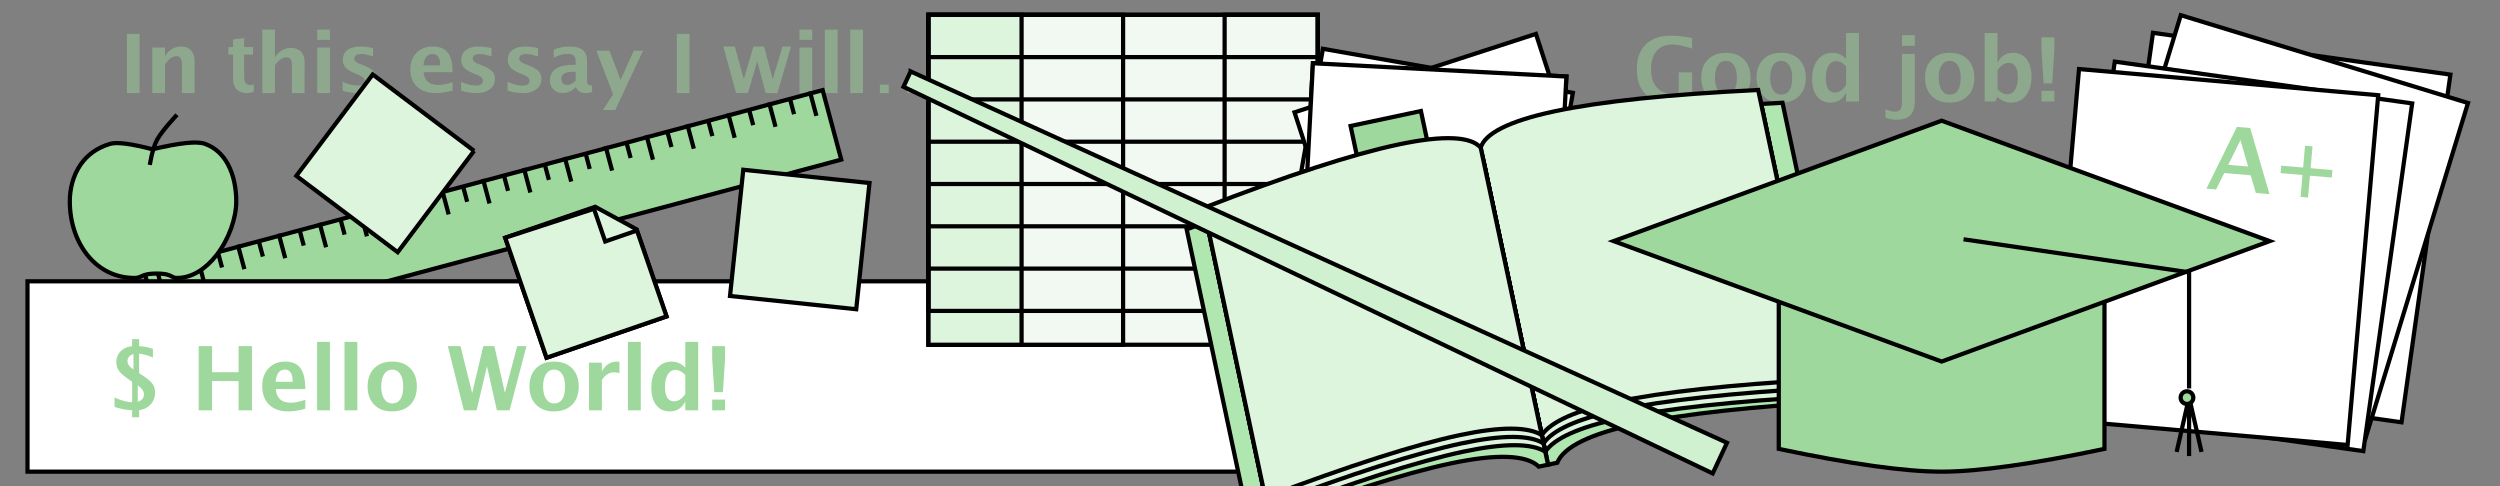 <svg xmlns="http://www.w3.org/2000/svg" xmlns:xlink="http://www.w3.org/1999/xlink" viewBox="0 0 591 115">
  <rect x="0" y="0" width="591" height="115" fill="#808080" stroke="none"/>
  <defs>
    <path id="a" d="m370.297 18.092-59.918-3.14-1.675 31.956 59.918 3.14z"/>
  </defs>
  <g fill="none" fill-rule="evenodd">
    <path fill="#9ED89D" fill-rule="nonzero" d="M400.017 23.641c-1.9.492-3.54.738-4.922.738-2.618 0-4.63-.688-6.034-2.066-1.405-1.377-2.107-3.351-2.107-5.921 0-2.55.702-4.512 2.107-5.886 1.405-1.374 3.406-2.061 6.003-2.061 1.662 0 3.309.195 4.943.584V11.5c-1.894-.649-3.449-.974-4.666-.974-1.606 0-2.847.513-3.722 1.538-.875 1.026-1.312 2.478-1.312 4.358 0 1.819.468 3.246 1.404 4.281.937 1.036 2.229 1.554 3.876 1.554a6.26 6.26 0 0 0 1.272-.154v-4.994h3.158v6.532Zm7.915.615c-1.757 0-3.153-.531-4.189-1.594-1.036-1.063-1.553-2.494-1.553-4.291 0-1.819.52-3.254 1.563-4.307 1.043-1.053 2.46-1.58 4.25-1.58 1.798 0 3.219.527 4.261 1.58 1.042 1.053 1.564 2.481 1.564 4.286 0 1.846-.523 3.292-1.57 4.337-1.045 1.046-2.487 1.57-4.326 1.57Zm.051-1.897c1.743 0 2.615-1.336 2.615-4.009 0-1.224-.231-2.19-.692-2.902-.462-.71-1.096-1.066-1.902-1.066-.8 0-1.43.355-1.892 1.066-.462.711-.692 1.685-.692 2.923 0 1.223.229 2.194.687 2.912.458.717 1.083 1.076 1.876 1.076Zm13.011 1.897c-1.757 0-3.153-.531-4.189-1.594-1.036-1.063-1.553-2.494-1.553-4.291 0-1.819.52-3.254 1.563-4.307 1.043-1.053 2.46-1.58 4.25-1.58 1.798 0 3.219.527 4.261 1.58 1.043 1.053 1.564 2.481 1.564 4.286 0 1.846-.523 3.292-1.569 4.337-1.046 1.046-2.488 1.57-4.327 1.57Zm.051-1.897c1.743 0 2.615-1.336 2.615-4.009 0-1.224-.23-2.19-.692-2.902-.462-.71-1.096-1.066-1.902-1.066-.8 0-1.43.355-1.892 1.066-.462.711-.692 1.685-.692 2.923 0 1.223.229 2.194.687 2.912.458.717 1.083 1.076 1.876 1.076ZM436.414 24v-2.123c-.779 1.586-2.006 2.38-3.68 2.38-1.354 0-2.417-.496-3.19-1.487-.772-.992-1.158-2.355-1.158-4.092 0-1.886.435-3.39 1.307-4.511.872-1.122 2.042-1.682 3.512-1.682 1.176 0 2.245.465 3.21 1.394V7.81h3.045V24h-3.046Zm0-8.316c-.731-.82-1.514-1.23-2.348-1.23-.745 0-1.34.358-1.784 1.076-.444.718-.666 1.682-.666 2.892 0 2.304.738 3.455 2.214 3.455.903 0 1.764-.577 2.584-1.732v-4.46Zm9.318 12.141v-2.03c.882.403 1.638.604 2.267.604.587 0 1.006-.182 1.256-.548.25-.366.374-.983.374-1.851V12.741h3.035v11.054c0 1.572-.35 2.717-1.051 3.435-.7.718-1.82 1.077-3.358 1.077-.684 0-1.525-.161-2.523-.482Zm3.897-16.98V8.311h3.035v2.532h-3.035Zm11.206 13.411c-1.757 0-3.153-.531-4.189-1.594-1.035-1.063-1.553-2.494-1.553-4.291 0-1.819.521-3.254 1.564-4.307 1.042-1.053 2.459-1.58 4.25-1.58 1.798 0 3.218.527 4.26 1.58 1.043 1.053 1.564 2.481 1.564 4.286 0 1.846-.523 3.292-1.569 4.337-1.046 1.046-2.488 1.57-4.327 1.57Zm.051-1.897c1.743 0 2.615-1.336 2.615-4.009 0-1.224-.23-2.19-.692-2.902-.461-.71-1.096-1.066-1.902-1.066-.8 0-1.43.355-1.892 1.066-.461.711-.692 1.685-.692 2.923 0 1.223.229 2.194.687 2.912.458.717 1.083 1.076 1.876 1.076ZM469.17 24V7.81h3.035v7.054c.78-1.586 2.007-2.38 3.681-2.38 1.354 0 2.419.496 3.195 1.488.775.99 1.163 2.355 1.163 4.091 0 1.88-.437 3.382-1.312 4.507-.875 1.124-2.044 1.686-3.507 1.686-1.258 0-2.331-.464-3.22-1.394L471.641 24h-2.47Zm3.035-2.943c.739.82 1.525 1.23 2.359 1.23.745 0 1.34-.36 1.784-1.081.444-.721.666-1.684.666-2.887 0-2.303-.741-3.455-2.225-3.455-.895 0-1.757.577-2.584 1.733v4.46ZM482.612 24v-2.533h3.035V24h-3.035Zm.502-4.296-.502-7.845V8.824h3.035v3.035l-.503 7.845h-2.03ZM30 22V8h3v14zm6 0V11.245h2.999v2.027c.98-1.515 2.242-2.272 3.79-2.272.992 0 1.776.304 2.35.911.574.607.861 1.437.861 2.488V22h-2.999v-6.886c0-1.221-.419-1.832-1.256-1.832-.953 0-1.868.65-2.746 1.95V22H36Zm24-.3c-.628.2-1.123.3-1.484.3-2.282 0-3.423-1.162-3.423-3.487v-5.6H54v-1.792h1.093V9.33L57.724 9v2.121h2.09v1.793h-2.09v5.22c0 1.305.49 1.958 1.467 1.958.225 0 .495-.046.809-.136V21.7Zm2 .3V7h2.999v6.536c.98-1.47 2.242-2.204 3.79-2.204.992 0 1.776.294 2.35.883.574.59.861 1.394.861 2.413V22h-2.999v-6.678c0-1.185-.419-1.777-1.256-1.777-.953 0-1.868.63-2.746 1.89V22H62Zm13 0V11.235h3V22h-3Zm0-12.578V7h3v2.422h-3Zm6 12.003v-2.08c1.36.589 2.521.882 3.486.882 1.124 0 1.687-.396 1.687-1.188 0-.51-.464-.958-1.39-1.341l-.928-.384c-1.007-.421-1.727-.875-2.16-1.36-.432-.486-.649-1.086-.649-1.802 0-.996.368-1.77 1.103-2.323.736-.553 1.765-.829 3.087-.829.829 0 1.814.125 2.958.374v1.993c-1.1-.396-2.012-.594-2.735-.594-1.137 0-1.706.364-1.706 1.092 0 .48.42.885 1.26 1.217l.798.316c1.193.466 2.023.94 2.49 1.418.466.48.699 1.096.699 1.85 0 .99-.397 1.793-1.191 2.41-.794.616-1.828.924-3.101.924A12.59 12.59 0 0 1 81 21.425Zm26-.019c-1.417.396-2.76.594-4.028.594-1.846 0-3.303-.498-4.37-1.495C97.533 19.51 97 18.148 97 16.423c0-1.629.488-2.94 1.465-3.933.977-.993 2.268-1.49 3.872-1.49 1.618 0 2.8.485 3.545 1.456.745.971 1.118 2.508 1.118 4.61h-6.858c.201 2.005 1.36 3.008 3.474 3.008 1 0 2.129-.22 3.384-.661v1.993Zm-6.898-5.94h3.967c0-1.796-.607-2.693-1.822-2.693-1.236 0-1.95.897-2.145 2.692ZM109 21.425v-2.08c1.36.589 2.521.882 3.486.882 1.124 0 1.687-.396 1.687-1.188 0-.51-.464-.958-1.39-1.341l-.928-.384c-1.007-.421-1.727-.875-2.16-1.36-.432-.486-.649-1.086-.649-1.802 0-.996.368-1.77 1.103-2.323.736-.553 1.765-.829 3.087-.829.829 0 1.814.125 2.958.374v1.993c-1.1-.396-2.012-.594-2.735-.594-1.137 0-1.706.364-1.706 1.092 0 .48.42.885 1.26 1.217l.798.316c1.193.466 2.023.94 2.49 1.418.466.48.699 1.096.699 1.85 0 .99-.397 1.793-1.191 2.41-.794.616-1.828.924-3.101.924a12.59 12.59 0 0 1-3.708-.575Zm11 0v-2.08c1.36.589 2.521.882 3.486.882 1.124 0 1.687-.396 1.687-1.188 0-.51-.464-.958-1.39-1.341l-.928-.384c-1.007-.421-1.727-.875-2.16-1.36-.432-.486-.649-1.086-.649-1.802 0-.996.368-1.77 1.103-2.323.736-.553 1.765-.829 3.087-.829.829 0 1.814.125 2.958.374v1.993c-1.1-.396-2.012-.594-2.735-.594-1.137 0-1.706.364-1.706 1.092 0 .48.42.885 1.26 1.217l.798.316c1.193.466 2.023.94 2.49 1.418.466.48.699 1.096.699 1.85 0 .99-.397 1.793-1.191 2.41-.794.616-1.828.924-3.101.924a12.59 12.59 0 0 1-3.708-.575Zm16.082-.795c-.937.913-1.94 1.37-3.008 1.37-.91 0-1.65-.281-2.22-.843-.57-.562-.854-1.29-.854-2.185 0-1.162.46-2.058 1.38-2.688.92-.629 2.238-.943 3.952-.943h.75v-.959c0-1.092-.617-1.638-1.85-1.638-1.095 0-2.202.313-3.321.939v-1.955c1.271-.485 2.53-.728 3.776-.728 2.726 0 4.09 1.096 4.09 3.287v4.656c0 .824.262 1.236.787 1.236.094 0 .218-.012.37-.038l.066 1.59c-.595.18-1.12.269-1.575.269-1.151 0-1.891-.457-2.22-1.37h-.123Zm0-1.524V16.97h-.665c-1.815 0-2.723.574-2.723 1.724 0 .39.132.717.394.982.263.265.587.398.973.398.658 0 1.331-.323 2.02-.968ZM142.527 26l2.407-3.704L141 12h3.074l2.629 6.883L149.825 12H152l-6.554 14zM160 22V8h3v14zm14.007 0L171 11h2.711l2.129 7.704L178.108 11h2.524l2.04 7.744L184.969 11H187l-3.214 11h-2.8l-1.971-7.544L176.807 22zM189 22V11.235h3V22h-3Zm0-12.578V7h3v2.422h-3ZM195 22V7h3v15zm6 0V7h3v15zm7 0v-2h2.098v2H208Zm6.446 0v-2h2.098v2h-2.098Zm6.456 0v-2H223v2h-2.098Z" opacity=".449"/>
    <g stroke="#000">
      <path fill="#9ED89D" d="m34.128 64.272 160.344-42.964 4.4 16.42L38.528 80.692z"/>
      <path stroke-linecap="square" d="m37.026 63.495 1.294 4.83m8.365-7.418 1.294 4.83m8.365-7.418 1.295 4.83m8.365-7.419 1.294 4.83m8.365-7.418 1.294 4.83m8.365-7.418 1.294 4.83m8.366-7.418 1.294 4.83m8.364-7.418 1.295 4.83m8.365-7.418 1.294 4.83m8.366-7.419 1.293 4.83m8.366-7.418 1.294 4.83m8.365-7.418 1.294 4.83m8.365-7.418 1.294 4.83m8.365-7.418 1.294 4.83m8.366-7.419 1.294 4.83m8.365-7.418 1.294 4.83M42.05 62.926l.647 2.414m9.012-5.003.647 2.415m9.012-5.002.647 2.414m9.012-5.004.648 2.416m9.012-5.003.647 2.415m9.012-5.003.647 2.414m9.012-5.003.647 2.415m9.013-5.003.647 2.415m9.012-5.003.647 2.415m9.012-5.003.647 2.415m9.012-5.003.647 2.414m9.013-5.003.647 2.415m9.011-5.003.648 2.415m9.012-5.003.647 2.415m9.013-5.004.646 2.416m9.013-5.003.647 2.414m3.988-4.433 1.294 4.83"/>
    </g>
    <path fill="#FFF" stroke="#000" d="M6.5 66.5h294v45H6.5z"/>
    <path fill="#9ED89D" fill-rule="nonzero" d="M31.234 98.64v-1.68c-1.141 0-2.526-.253-4.152-.759v-2.235c1.524.69 2.908 1.07 4.152 1.138v-4.87l-.523-.36c-1.257-.847-2.105-1.563-2.543-2.148-.437-.584-.656-1.293-.656-2.127 0-1.019.333-1.867 1-2.543.666-.677 1.574-1.084 2.722-1.22v-1.662h1.651v1.661c1.073.055 2.16.27 3.261.646v2.062c-1.121-.527-2.208-.838-3.26-.934v4.594l.46.308c1.293.827 2.166 1.534 2.62 2.122.455.588.682 1.306.682 2.154 0 1.107-.336 2.035-1.01 2.784-.673.748-1.59 1.215-2.753 1.4v1.67h-1.65Zm1.333-3.66c.978-.308 1.467-.91 1.467-1.805 0-.683-.49-1.374-1.467-2.071v3.876Zm-1.015-7.64v-3.65c-.943.315-1.415.875-1.415 1.682 0 .711.472 1.367 1.415 1.969ZM46.972 97V81.824h3.158v6.162h6.275v-6.162h3.159V97h-3.16v-6.922H50.13V97zm25.202-.38c-1.442.424-2.81.636-4.101.636-1.88 0-3.364-.533-4.45-1.6-1.088-1.066-1.631-2.522-1.631-4.367 0-1.744.497-3.147 1.492-4.21.995-1.063 2.309-1.594 3.943-1.594 1.647 0 2.85.52 3.609 1.558.759 1.04 1.138 2.684 1.138 4.933h-6.983c.205 2.146 1.384 3.22 3.538 3.22 1.018 0 2.167-.237 3.445-.708v2.133Zm-7.024-6.357h4.04c0-1.92-.618-2.881-1.856-2.881-1.258 0-1.986.96-2.184 2.881ZM74.962 97V80.81h3.035V97zm6.478 0V80.81h3.037V97zm11.207.256c-1.757 0-3.153-.531-4.189-1.594-1.035-1.063-1.553-2.494-1.553-4.291 0-1.819.521-3.254 1.564-4.307 1.042-1.053 2.459-1.58 4.25-1.58 1.798 0 3.218.527 4.26 1.58 1.043 1.053 1.564 2.481 1.564 4.286 0 1.846-.523 3.292-1.569 4.338-1.046 1.045-2.488 1.568-4.327 1.568Zm.051-1.897c1.744 0 2.615-1.336 2.615-4.009 0-1.224-.23-2.19-.692-2.902-.461-.71-1.096-1.066-1.902-1.066-.8 0-1.43.355-1.892 1.066-.461.711-.692 1.685-.692 2.923 0 1.223.229 2.194.687 2.912.458.717 1.083 1.076 1.876 1.076ZM109.656 97l-3.784-15.176h2.984l2.769 11.105 2.615-11.105h2.635l2.48 11.043 2.913-11.043h2.184L120.474 97h-3.015l-2.338-10.408L112.67 97zm21.254.256c-1.756 0-3.153-.531-4.188-1.594-1.036-1.063-1.554-2.494-1.554-4.291 0-1.819.522-3.254 1.564-4.307 1.043-1.053 2.46-1.58 4.25-1.58 1.798 0 3.218.527 4.26 1.58 1.043 1.053 1.565 2.481 1.565 4.286 0 1.846-.523 3.292-1.57 4.338-1.045 1.045-2.488 1.568-4.326 1.568Zm.052-1.897c1.743 0 2.615-1.336 2.615-4.009 0-1.224-.231-2.19-.693-2.902-.461-.71-1.095-1.066-1.902-1.066-.8 0-1.43.355-1.892 1.066-.46.711-.692 1.685-.692 2.923 0 1.223.23 2.194.687 2.912.458.717 1.084 1.076 1.877 1.076ZM139.246 97V85.741h3.035v2.123c.786-1.586 1.982-2.38 3.589-2.38a2.6 2.6 0 0 1 .564.062v2.707a3.515 3.515 0 0 0-1.2-.235c-1.21 0-2.194.611-2.953 1.835V97h-3.035Zm9.196 0V80.81h3.036V97zm13.565 0v-2.123c-.78 1.586-2.007 2.38-3.682 2.38-1.353 0-2.416-.496-3.189-1.487-.772-.992-1.158-2.355-1.158-4.092 0-1.886.436-3.39 1.307-4.511.872-1.122 2.042-1.682 3.512-1.682 1.176 0 2.246.465 3.21 1.394v-6.07h3.045V97h-3.045Zm0-8.316c-.732-.82-1.515-1.23-2.349-1.23-.745 0-1.34.359-1.784 1.076-.444.718-.666 1.682-.666 2.892 0 2.304.738 3.455 2.215 3.455.902 0 1.763-.577 2.584-1.732v-4.46ZM168.363 97v-2.533h3.035V97h-3.035Zm.502-4.296-.502-7.845v-3.035h3.035v3.035l-.503 7.845h-2.03Z"/>
    <g fill="#FFF" stroke="#000">
      <path d="m508.965 7.758 70.31 9.882-11.552 82.192-70.31-9.881z"/>
      <path d="m515.538 3.59 67.898 20.759-24.267 79.373-67.898-20.758z"/>
      <path d="m499.93 14.567 70.309 9.882-11.552 82.192-70.309-9.882z"/>
      <path d="m491.48 16.323 70.73 6.188-7.234 82.684-70.73-6.188z"/>
    </g>
    <path fill="#9ED89D" fill-rule="nonzero" d="m521.599 44.596 7.206-14.604 3.146.276 4.561 15.632-3.228-.282-1.22-4.173-6.251-.546-1.926 3.897-2.288-.2Zm5.166-5.642 4.7.411-1.823-6.232-2.877 5.821Zm17.091 7.589.452-5.17-5.17-.451.155-1.768 5.17.453.45-5.159 1.768.155-.451 5.158 5.158.451-.155 1.768-5.158-.452-.452 5.17z"/>
    <g stroke="#000">
      <path fill="#F2F9F2" d="M219.5 3.5h92v78h-92z"/>
      <path fill="#F2F9F2" d="M219.5 3.5h46v78h-46z"/>
      <path fill="#DDF5DD" d="M219.5 3.5h22v78h-22z"/>
      <path fill="#F2F9F2" d="M289.5 3.5h22v78h-22z"/>
      <path d="M219.5 3.5h92v10h-92zm0 10h92v10h-92zm0 10h92v10h-92zm0 10h92v10h-92zm0 10h92v10h-92zm0 10h92v10h-92zm0 10h92v10h-92z"/>
    </g>
    <g fill="#FFF" stroke="#000">
      <use xlink:href="#a"/>
      <path d="m371.823 21.952-59.089-10.419-5.556 31.514 59.088 10.42z"/>
      <path d="m363.088 8.012-57.064 18.541 9.889 30.434 57.063-18.541z"/>
      <use xlink:href="#a"/>
    </g>
    <path fill="#9ED89D" stroke="#000" d="m319.277 29.782 16.629-3.534 14.97 70.426-16.63 3.535z"/>
    <g stroke="#000">
      <path fill="#B0E6AF" d="M371.91 29.464c11.19-2.379 27.682-4.1 49.474-5.169L436.371 94.8c-21.954 1.26-38.43 3.06-49.426 5.397-11.13 2.366-17.301 5.494-18.806 9.19l-2.178.463-15.046-70.785c3.032-4.106 10.057-7.276 20.996-9.601Z"/>
      <path fill="#DDF5DD" d="M368.416 30.207c10.868-2.31 26.884-3.983 48.046-5.02l14.552 68.462c-21.319 1.223-37.318 2.972-47.998 5.242-9.746 2.071-15.577 4.745-17.709 7.881l-14.443-67.95c.522-1.718 2.208-3.245 4.964-4.64 2.965-1.5 7.162-2.822 12.588-3.975Z"/>
      <path fill="#DDF5DD" d="M368 28.25c10.868-2.31 26.884-3.982 48.046-5.02l14.552 68.462c-21.319 1.224-37.318 2.972-47.998 5.243-9.746 2.071-15.577 4.745-17.709 7.881l-14.443-67.95c.522-1.719 2.208-3.246 4.964-4.64 2.965-1.5 7.163-2.822 12.588-3.976Z"/>
      <path fill="#DDF5DD" d="M367.585 26.294c10.868-2.31 26.883-3.982 48.046-5.02l14.552 68.462c-21.32 1.223-37.319 2.972-47.999 5.242-9.746 2.072-15.577 4.746-17.709 7.882l-14.443-67.95c.522-1.719 2.208-3.246 4.965-4.64 2.965-1.5 7.162-2.823 12.588-3.976Z"/>
      <path fill="#B0E6AF" d="M327.83 38.833c-11.19 2.379-26.956 7.514-47.299 15.401l14.986 70.505c20.569-7.779 36.351-12.835 47.348-15.172 11.13-2.366 18.04-2.019 20.919.746l2.177-.463-15.046-70.785c-4.439-2.518-12.146-2.557-23.085-.232Z"/>
      <path fill="#DDF5DD" d="M331.324 38.09c-10.868 2.31-26.178 7.297-45.934 14.956l14.553 68.463c19.973-7.554 35.3-12.464 45.98-14.734 9.747-2.072 16.161-2 19.384-.003l-14.443-67.95c-1.176-1.357-3.338-2.067-6.423-2.22-3.318-.164-7.69.335-13.117 1.489Z"/>
      <path fill="#DDF5DD" d="M330.909 36.134c-10.868 2.31-26.18 7.297-45.934 14.956l14.552 68.463c19.973-7.554 35.3-12.464 45.98-14.734 9.747-2.072 16.161-2 19.384-.003l-14.443-67.95c-1.176-1.358-3.337-2.067-6.423-2.22-3.318-.164-7.69.335-13.116 1.488Z"/>
      <path fill="#DDF5DD" d="M330.493 34.178c-10.868 2.31-26.18 7.297-45.934 14.956l14.552 68.462c19.974-7.553 35.301-12.464 45.981-14.734 9.746-2.071 16.16-2 19.383-.002l-14.443-67.95c-1.176-1.358-3.337-2.067-6.422-2.22-3.32-.164-7.691.335-13.117 1.488Z"/>
    </g>
    <g fill="#9ED89D" stroke="#000" transform="translate(380 28)">
      <path d="M40.5 21.5h77v56.613C100.515 81.703 87.682 83.5 79 83.5c-8.682 0-21.515-1.798-38.5-5.387V21.5Z"/>
      <path d="M79 .533 156.55 29 79 57.467 1.45 29 79 .533Z"/>
      <path stroke-linecap="square" d="m84.675 28.643 52.65 7.714m.175 26.976V36.667m-.167 29.983-2.666 11.7m2.833-12.668v13.636m.167-12.668 2.666 11.7"/>
      <circle cx="137" cy="66" r="1.5"/>
    </g>
    <path fill="#D0F1D0" stroke="#000" d="m215.279 16.886 192.978 87.79-3.377 7.242L213.584 20.52l1.695-3.633Z"/>
    <g fill="#DDF5DD" stroke="#000">
      <path d="m140.697 48.879 9.779 5.328 7.09 20.592-28.365 9.767-9.767-28.365 21.263-7.322Z"/>
      <path d="m119.436 56.208 20.975-6.853 2.66 7.725 7.504-2.584 6.991 20.303-28.365 9.767-9.765-28.358Z"/>
    </g>
    <path fill="#DDF5DD" stroke="#000" d="m205.547 43.266-3.136 29.836-29.835-3.136 3.135-29.836 29.836 3.136Zm-93.479-7.602L94.014 59.623l-23.96-18.055L88.11 17.61l23.96 18.055Z"/>
    <g stroke="#000">
      <path fill="#9ED89D" d="M36.05 35.286c6.442-1.508 10.501-1.968 12.4-1.28 2.536.92 4.242 2.674 5.37 4.723 1.565 2.84 2.03 6.243 2.03 8.843 0 4.077-1.776 9.033-4.668 12.744-2.439 3.13-5.681 5.39-9.353 5.39-.58 0-.84-.145-1.148-.313-.583-.317-1.297-.722-3.648-.722-2.23 0-3.006.364-3.675.67-.422.194-.792.365-1.595.365-4.443 0-8.183-1.954-10.845-5.1-2.807-3.32-4.418-7.956-4.418-13.034 0-2.761.695-6.012 2.596-8.718 1.484-2.114 3.707-3.89 6.904-4.838 1.642-.488 4.996-.037 10.05 1.27Z"/>
      <path stroke-linecap="square" d="M41.5 27.5c-2.225 2.43-3.675 4.263-4.35 5.5-.675 1.237-1.225 3.07-1.65 5.5"/>
    </g>
  </g>
</svg>
